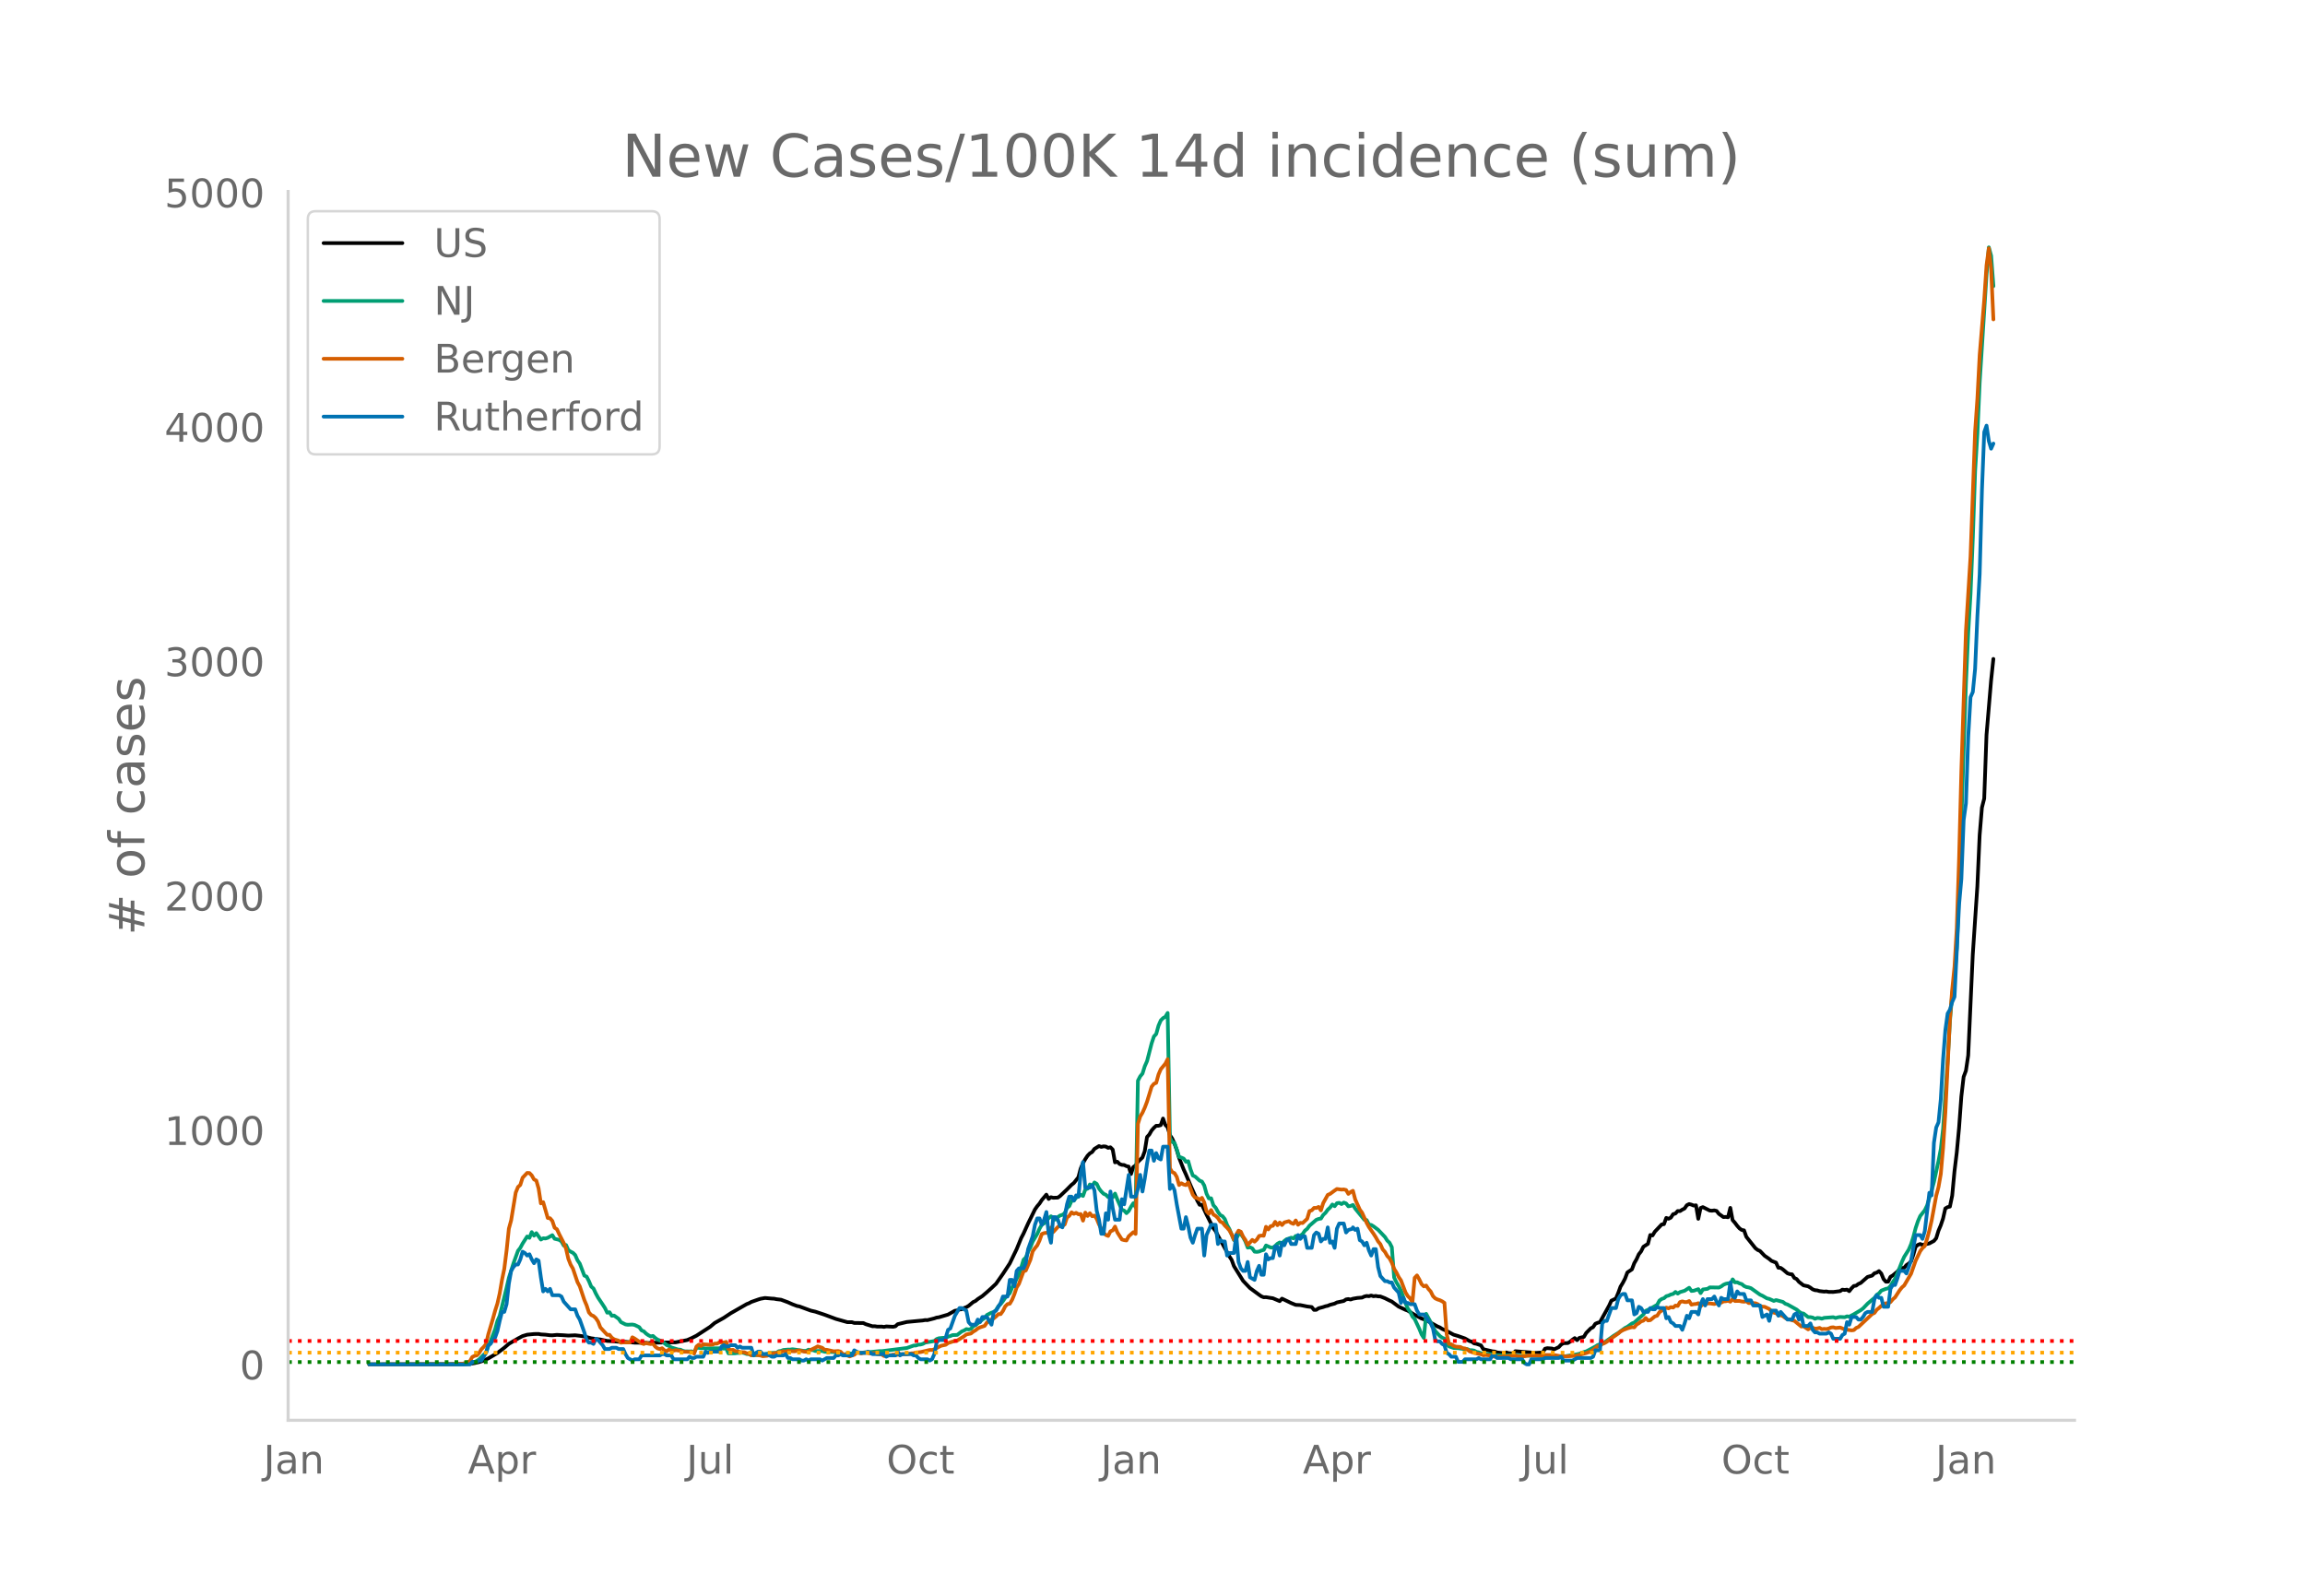 <svg height="864" viewBox="0 0 936 648" width="1248" xmlns="http://www.w3.org/2000/svg" xmlns:xlink="http://www.w3.org/1999/xlink"><defs><style>*{stroke-linecap:butt;stroke-linejoin:round}</style></defs><g id="figure_1"><path d="M0 648h936V0H0z" style="fill:#fff" id="patch_1"/><g id="axes_1"><path d="M117 576.72h725.4V77.76H117z" style="fill:none" id="patch_2"/><path clip-path="url(#p7ab4226612)" d="m149.973 554.04 38.08-.102 2.787-.136 1.858-.275 1.858-.43 1.857-.592 1.858-.898 1.857-1.078 1.858-1.113 2.786-2.125 1.858-1.604 1.858-1.089 1.857-1.076 1.858-.981 1.858-.56 2.786-.277 1.858-.032.928.195 1.858.11 1.858.226.928.027 1.858-.173 2.787.146 1.857.137 2.787-.126 1.857.21 1.858.28 2.786.726 2.787.387.928.098 2.787.6 1.858.083 2.786.233 1.858.084.928-.043 3.716.346 4.644.053.928.12.93-.143 10.216-.183 4.644-.914 1.858-.827 1.857-.931 5.573-3.614 1.858-1.56 3.715-2.096 2.787-1.852 6.501-3.72.93-.361.928-.508 2.786-.988.93-.293 1.857-.33 2.786.246.929.045.929.196 1.857.216 2.787 1.033 1.857.827 1.858.693.929.166 4.644 1.705 1.858.427 3.715 1.232 4.644 1.724 4.644 1.31 1.857.006.93.306 3.715.049.928.442 2.787.863.929-.029.928.16 1.858-.01.929.141.929-.198 2.786.138.929-.185.929-.864 3.715-.893 4.644-.444 1.858-.168.928-.173.93.037 2.786-.707.928-.325.93-.127 3.714-1.096 2.787-1.555.929-.144.929-.372.928-.088.93-.514.928-.325.929-.544 1.857-1.545.93-.433.928-.772 1.858-1.219 1.857-1.587 1.858-1.675 1.857-1.751 2.787-3.99 2.786-4.26 2.787-5.782 1.857-4.537.93-1.77 1.857-4.11 2.786-5.697.929-1.334.929-1.084.929-1.426 1.857-2.2.93 1.76.928-.706.929.221 1.857-.059.93-.655 2.786-2.658 1.857-1.882.929-.722 1.858-2.349.928-3.545.93-2.166.928-1.627.929-1.395.929-.964.928-.549.93-1.266 1.857-1.154.929.342.928-.232.93.088.928.524.929-.234.929.92.929 5.209.928-.271.93.932.928.344.929.062.929.46.928.194.93 3.015.928-2.834.929-.634.929-1.46 1.857-1.785.93-2.518.928-5.796.929-1.017.928-1.63.93-1.082.928-.84.929-.01.929-.247.929-2.686.928 2.593.93.92.928 3.21.929 1.394.929 2.044.928 2.606.93 3.167 1.857 4.717.929 2.022 1.857 4.435 2.787 6.293.928 1.633.93-.021 1.857 3.973 2.786 5.507.93 1.23.928 1.844 1.858 3.336 2.786 5.066.929 1.45.929 2.512 3.715 5.977 2.786 2.924 3.716 2.736.928.637.93.374.928-.042 1.858.303.928.131 2.787 1.177.929-1.017 3.715 1.789 1.857.755 1.858.076 2.787.568 1.857.233.929 1.154.929-.025.929-.63 1.857-.494.929-.323.929-.19.929-.393 1.857-.485.929-.485 2.786-.589.93-.634.928-.152.929.198.929-.33 1.857-.322 1.858-.135.929-.438.929-.227.928.102.93-.283.928.297.929-.132.929.183.928.028 1.858.72 1.858.93.928.417 2.787 2.059 2.786 1.307.93.34 2.786 1.688 2.786 1.497 1.858.64 4.644 2.597.928.375.93.601 1.857.842 2.786 1.505 1.858.555 2.786.985 1.858 1.057.929.27.929.687.928.153 1.858.64.929 1.538 3.715.89.929.08.929.346 1.857.246.93.019.928-.28.929.311.929.071.928.211.93-1.064 8.358.69 1.858-.125.929-.045.929-1.53.928-.225 1.858.137.929.326 1.858-.884.928-1.002.93-.59 1.857-.071.929-.575.928-.79.93-.641.928.84.929-.923 1.857-.422.93-1.583 1.857-1.874.929-.472.928-1.384.93-.401.928-.24 3.715-6.692.93-2.043 1.857-.903.929-2.233.928-2.558.93-1.524.928-1.783.929-2.473 1.857-1.24.93-2.483.928-1.603.929-2.048.929-1.172.928-1.877 1.858-1.19.929-3.577.929.174.929-1.516 2.786-2.938.929-.13.929-2.537.928.345.93-.446.928-1.422.929-.247.929-1.028.928.048.93-.607.928-.462.929-1.346.929-.462.928.236.93.387.928-.112.929 5.487.929-4.378.929-.385 2.786 1.396.929.075.929-.135.928.22.93 1.183 1.857 1.315.929-.062.928.13.93-3.805.928 4.964.929 1.064.929 1.239.928 1.053.93.648.928.154.929 2.618 3.715 4.666.929.695.929.41 1.857 1.938 1.858 1.276.929.785 1.857.739.93 2.062.928.051.929.637 1.857 1.58.93.31.928.106.929 1.47.929.432.928 1.14 1.858 1.424 1.858.39.929.526.928.7.93.349.928.08.929.286 1.857.215.93-.074.928.195 1.858.019 2.786-.336.929-.606.929.129.928-.131.93.626.928-1.178.929-.928.929-.137.929-.698.928-.392 2.787-2.453 1.857-.534.93-.941.928-.284.929-.604.929.978.928 2.258.93 1.065.928-.01.929-1.963.929-.546 1.857-1.549.93-.974.928-.495.929-.093.929-1.118.928-.616.93-.845.928-2.687.929-3.293.929-.774.928-.36.93.39 2.786-.613 1.857-.998.929-1.1.929-3.058.929-2.189.928-2.745.93-4.11.928-.547.929-.203.929-4.448.929-9.88.928-7.652.93-9.971.928-12.725.929-8.021.929-2.472.928-6.211 1.858-40.966 1.858-27.679.928-20.77.93-11.25.928-3.646.929-25.825 1.857-22.05.93-8.833h0" style="fill:none;stroke:#000;stroke-linecap:round;stroke-width:1.5" id="line2d_1"/><path clip-path="url(#p7ab4226612)" d="m149.973 554.04 38.08-.105 2.787-.352.93-.329.928-.17.929-.471.929-.618 1.857-1.877.929-.77.929-2.646.929-2.066 1.857-4.836.929-3.4.929-2.109 2.786-11.329.93-4.06 1.857-5.85 1.857-5.132.93-1.196.928-1.727 1.858-2.895.928.553.93-2.336.928 1.45.929-1.02 1.857 2.605.93-.536.928.086.929-.274 1.857-1.062.93 1.451 1.857.45.929.626.929 1.685.928-.216.93 2.035.928.656.929.456.929.915.928 2.122.93 1.347 1.857 4.887.929.416.928 1.818.93 2.216.928.79.929 2.004.929 1.705 1.857 2.766.93 1.44.928 1.909.929-.193.929 1.447.928-.096 1.858 1.333.929 1.336 1.857.934.93.135 1.857-.096.929.184 1.857.888.929 1.32.929.372.929.925.928.654.93.473.928-.184.929.834.929.649 1.857.736 1.858 1.498.929.346.929.602 2.786.858.929.062.929.447.928.235 1.858.024.929-.021.929.42.928-1.809.93-.043.928.163.929-.035.929.141 1.857-.06 3.716-.04 1.857.125.929-.1.929 2.064 1.857-.013.93-.032.928-.143.929.002.929-.138.928.221.93.36.928.03.929.43 1.857.002 3.716-.403 2.786-.515 1.858-.018.929-.686.928-.114.93-.377 1.857-.157h.929l.928-.142 1.858.26 2.786.42.93-.025.928-.485 1.858.227.929.33 1.857-.025.929.017.929.294.929.075.928-.173.93.21.928.036 1.858.38.928.374.93.227.928-.076.929-.298 2.786-.026.93-.298.928-.17.929.218 1.857-.29.93.027 4.643-.463.929.016 10.217-1.282 2.786-.994.93-.021.928-.341.929-.048.929-.271.928-.521 3.716-.639.928-.787.93-.34 1.857-.178.929.096.928-.57.93-.248.928-.382 1.858-.061 1.857-1.426.93-.384.928-.559.929.146.929-.193.928-1.12.93-.405 2.786-2.29.928-.62.93-1.25 1.857-.961.929-.189.928-.896.93-1.514.928-.858.929-1.196.929-1.385 1.857-1.85.93-2.283.928-1.495.929-2.08.929-1.524 1.857-6.2.929-.911.929-2.36.929-1.727.928-2.379 1.858-3.142.929-2.095.929-1.632.928-.534 1.858-2.116.929-.748.929.59.928.75.93-1.041.928-.622.929-.267.929-.655.929-2.183.928-.702.93-2.21.928.02.929-1.287.929-.433.928-.694.93.477.928-2.612.929-.338.929-1.723.928.686.93-1.499.928.577.929 1.894.929 1.214.928.916.93.42.928.936.929-.371.929.446.929-1.511.928 2.401 1.858 4.167.929.331.929 1.054.928-.902.93-1.72.928-1.414.929 1.613.929-51.356.928-1.78.93-1.118.928-2.974.929-2.102 1.857-7.22.93-2.78.928-.995.929-3.387.929-2.139.929-.926.928-.523.93-1.57.928 50.624.929 1.755.929.442.928 2.606.93 3.023.928.282.929.4.929 1.28.928-.204.93 3.288.928 2.514.929.407 1.857 1.685.93.363.928 1.583.929 3.352.929 1.885.929-.03.928 2.827.93 1.007.928 1.696.929 1.285.929.471.928 1.168.93 2.416.928 1.626 1.858 4.49.928-.518.93-1.927.928.014.929 1.267.929 1.75.928 2.465.93-.153.928.449.929 1.342.929.086.929-.147.928-.405.93-.238.928-1.818 1.858.816.928.09.93-.7.928-.904.929-.524.929.426.928-1.038.93-.704.928-.256.929-.372.929.287.928-.986.93.343.928-.458.929-.666.929-1.37.929-.744.928-1.272 2.787-2.4.929-.344.928-.14.93-1.481.928-.857.929-1.28.929-.857.928-1.238.93.69.928-1.218.929-.146.929.497.928-.604.93.343.928 1.17.929-.156.929-.416.929 1.507 3.715 4.554.929.112.928 1.811.93.159.928.56 1.858 1.394 2.786 2.937.929 1.457.929.874.928 1.814.93 12.304.928 1.961.929 1.557.929 1.794 1.857 5.205.93 2.09.928 1.287.929 1.966.929 1.014 1.857 3.948.929 2.286.929 1.452.929-9.813 1.857 3.416.929 1.946.929 1.644 1.857 2.006.93.681.928.385.929 2.234.929.913 1.857.63 1.858.094 1.858.281 1.857.098.929.419.929.025.929.161.928.522.93.184 1.857.684 2.786.007 1.858.434 1.857.047 2.787.012 1.858-.108 2.786.235 2.786.103.93-.09.928.075 1.858-.067 4.644.294 1.857-.027 4.644.096 1.858-.132 4.644-.792.929-.197 1.857-.723.93-.243 1.857-.985 1.857-.993.93-.59 1.857-.663.929-.462 2.786-1.97.929-.679 1.858-1.142 2.786-2.043.929-.468 1.857-1.34.93-.365 1.857-1.686 1.857-1.61.93-1.48 1.857-.828 2.786-1.62.93-1.707.928-.664.929-.301.929-.818.928-.244.93-.458.928-.214.929-.802.929.676.928-.618 1.858-.547 1.858-1.207.928 1.291.93-.096 1.857-.634.929 1.611.929-1.484 1.857-.244.929-.6 3.715.068.929-.446.929-.685.929-.401.928-.21.93.352.928-1.94.929 1.228.929-.045.928.46.93.278.928.79.929.413.929.161.928.298 3.716 2.652.929.404 1.857 1.09.929.2 1.858.828.928-.346 2.787.752.929.739.928.31 3.716 2.069.928.8.93.639.928.175 1.858 1.43.929.011.928.181.93.49.928-.35.929.082.929.238.928-.342 3.716-.277.928.344.93-.282.928-.15 1.858.108.928-.374.93.152 1.857-.99 2.786-1.661.93-.697 1.857-1.954 1.857-1.577.93-.74.928-1.26.929-.612.929-1.101 1.857-.724.929-.18.929-.942.929-1.62.928-1.33 1.858-4.514.929-2.374.929-2.03 1.857-2.953.93-2.197.928-2.964.929-3.557.929-2.793.928-2.115 1.858-2.34.929-1.93 1.857-6.103.93-3.462 1.857-8.525.929-4.87.928-8.196 1.858-27.845.929-15.952.929-11.057.929-6.915.928-11.614.93-23.024 1.857-58.17.929-26.52.928-20.477.93-15.698.928-22.634.929-27.198.929-15.156.928-20.92 2.787-43.829.929-10.904.928 3.427.93 12.328h0" style="fill:none;stroke:#009e73;stroke-linecap:round;stroke-width:1.5" id="line2d_2"/><path clip-path="url(#p7ab4226612)" d="m149.973 554.04 33.437-.071 4.644-.256 1.858-.53.928-.49.93-1.665.928-.45.929-.204.929-.96.928-1.541.93-.92.928-1.163.929-3.932 1.857-6.27.93-3.369.928-2.9.929-4.125.929-5.473.928-4.503.93-7.372.928-8.925.929-3.39 1.858-11.252.928-2.277.93-.837.928-2.92 1.858-1.961.928.05.93.95.928 1.665.929.45.929 3.195.928 6.065.93-.5 1.857 6.423.929.112.928 1.082.93 2.768.928.602.929 1.991 1.858 3.635.928 2.318.93 4.054.928 2.39.929 1.592 1.857 5.514.93 1.705 1.857 5.555.929 2.185.928 2.86.93 1.04.928.41.929.857.929 1.389.928 2.389 1.858 2.022.929.98.929-.01.929 1.174.928.653 1.858.552.929.817.929-.113 2.786.02.929-2.092.929.51 2.786 1.89.929.326.929-.48.928.337.93.153.928-.143.929 1.185.929.725.928.275.93-.347.928.848.929.418.929-.755.929.49h.928l.93-.225 1.857.276.929.378 3.715.081.929.674.928-2.869.93-.745.928.52.929-.674 2.786.194.93-.06.928-.41.929-.01.929-.5.928-.03.93.112.928-.286.929 2.89.929.418.928-.092.93.562.928.01.929.327 1.857.102.93.429.928.174.929.633.929-.245.928.03 1.858.307.929.275 1.858-.204 2.786-1.072.929.02.929-.449.928-.092.93-.265.928.234.929-.398.929.164 1.857.081.93-.275.928-.092 1.857.46.93.101.928-.204.929-.592 1.858-.899.928-.52 1.858.582.929.776.929.04 2.786.623 1.858-.112.928.235.93 1 .928.164 1.858.786.928-.398.93-.266.928-.806.929-.072.929.317.929-.235.928-.02 1.858.255 1.858-.153.928.367 1.858.204.929.623.929-.05.928-.246.93-.04.928-.235.929.102.929-.01.928-.266 2.787.02 1.858-.347.928-.04.93-.307 1.857-.163 3.715-.868.929.01.929-.255 1.857-1.021.929-.45 1.858-.388.928-.694 2.787-.899.929-.112 2.786-1.746.929-.735 1.858-.388.928-.746.93-.54.928-.746.929-.46 1.857-.612.93-1.369 1.857-1.245.929-.45.928-.765.93-.95.928.01.929-1.276.929-1.869.928-.929.93-.153.928-1.573.929-2.267.929-2.767.929-1.46 1.857-5.064.929-.358 1.858-4.34.928-3.44.93-1.308.928-1.113.929-1.98.929-2.635.928-.357 1.858-.266.929-2.001.929 1.807 1.857-2.042.93-.664.928.235.929-.592.929-2.798.928-.704.93-1.42.928.613.929-.398.929.572.928-.082.93 2.675.928-3.257.929 1.348.929-1.103.928 1.215.93-.266.928 1.359.929 2.256 1.857 3.42.93.848.928.388.929-1.878.929-.368.929-1.562.928 2.358 1.858 2.9.929.256.929.132.928-1.725 1.858-1.634.929.694.929-44.642.928-3.022.93-1.542.928-2.053.929-2.45 1.857-6.076.93-1.164.928-.388.929-3.38.929-2.164 1.857-2.237.93-1.838.928 44.336.929 1.522.929.418.928 1.552.93 3.278.928-.704.929.5.929.235.928-1.103 1.858 5.014.929 1.164.929.224.928.644.93-.766.928 1.848.929 3.584.929 1.031.929-1.51.928 1.827.93.541.928.899.929 1.44.929.387.928 1.195.93.909.928 1.072.929 1.654.929 2.134.928-2.113.93-1.583.928.439.929 2.022.929 1.337.928 2.053 1.858-2.094.929.715.929-.858.929-1.47.928-.153.93.082.928-3.635.929 1.072.929-1.318.928-.163.93-1.603.928 1.358.929-1.062.929 1 .928-1.061 1.858-.52.929.734.929.368.928-1.389.93 1.756.928-.786.929.092 1.858-1.715.928-3.145.93-.307.928-.99.929.02.929-.418.928 1.419.93-2.971 1.857-3.34.929-.398 1.857-1.358.929-.633 1.858.256.928-.072.93.225.928 1.582.929-.776.929-.48.929 3.503 1.857 4.125.929 1.256 1.858 4.135.928 1.716 1.858 2.675.929 1.46.929 1.675.928 1.123.93 2.093.928 1.052.929 1.644.929.98.928 1.757.93 2.47.928 1.481.929 1.869.929 1.358 1.857 4.911.93 1.501.928.899.929 1.603.929-9.935.928-.99.93 1.592.928 1.95.929.91.929-.338.928 1.389.93 1.031.928 1.88.929.928.929.43.928.295.93.45.928.633.929 12.804.929 3.86.928.153.93.623.928.327 1.858.153.929.46.928.132.93.429.928.725 1.858.653 2.786.562.929.408.929-.132 1.857.214 1.858.49.929.082 3.715-.204.929-.215 2.786-.122.929.275 1.858.133 1.857-.306.929-.174.929.072 1.857-.03 1.858.101 1.858-.306 3.715.01 2.786.51 1.858.062 2.786-.174 1.858-.214 3.715-.98 1.858-.674.929-.592 1.857-1.46.93-.338.928-.592.929-.388.929-.541 1.857-1.41 2.787-1.95.928-.827.93-.52 1.857-.735 1.857-.511.93.102.928-1.133.929-.552.929-.745.928-.296.93-1.072.928.98.929-.102 1.858-1.532.928-.265.93-1.44.928-.684.929-.5.929-.685.928.307.93-.5.928.163.929-.797.929.153.928-1.572.93-.296.928.286.929.01.929-.44.928 1.492.93-.215.928-.071.929-.307.929 1.256.929-.806 1.857-.358.929-.02 1.858.265.928-.316.93-.03.928-.225.929-.5.929-.062.928-.204.93.378.928-1.032.929.756 1.857-.01.93.214.928.082.929-.174.929.715 1.857.04.93.062.928.378.929.766.929.224.928.072 1.858.868.929 1.062.929.439.928.214.93.715.928.122.929.388.929.705.928.541.93.051.928.358.929.224 2.786 2.308.93-.082 1.857 1.246.929-.541.928-.123.93.388.928-.092.929-.234.929.52.928-.122.93.081.928-.224.929-.409.929-.092.928.297 1.858-.194 1.858.755 2.786.398.929-.122.929-.868.929-.398 5.572-5.27.93-.428.928-1.297.929-.715.929-.867 1.857-1.042.929.02.929-.51.929-1.113.928-.786 1.858-2.86.929-1.184.929-.796 2.786-4.759 1.858-5.268 1.857-3.89.93-1.267.928-.817.929-2.93.929-3.41.928-4.034 1.858-10.068.929-3.503.929-5.299.928-10.589.93-14.346 1.857-38.087.929-11.988.929-9.19.928-15.806.93-28.202.928-35.616 1.858-56.773 1.857-30.112 1.858-50.748.929-13.336.928-17.828 1.858-22.383.929-14.03.929-6.892.928 8.465.93 20.412h0" style="fill:none;stroke:#d55e00;stroke-linecap:round;stroke-width:1.5" id="line2d_3"/><path clip-path="url(#p7ab4226612)" d="M149.973 554.04h40.867l.93-1.04h1.857l.929-.52h.928l1.858-3.12.929-3.12.929-.521.928-1.56.93-1.04.928-2.6.929-4.161.929-3.64h.928l.93-3.12.928-8.322.929-5.2.929-1.56.929-1.04h.928l.93-2.08.928-3.121.929.52.929 1.04.928-.52.93 2.08.928 1.56.929-1.56.929.52.928 6.76.93 5.722.928-1.04.929 1.04.929-1.04.928 2.6h2.787l.929.52.929 2.08 2.786 3.12h1.858l.928 2.6.93 1.56 1.857 5.202.929 3.12.928 1.04h.93l.928.52.929-2.08.929.52 1.857 2.08.93 1.56h1.857l.929-.52h1.857l.929.52h1.858l.928 2.08.93 1.56 1.857 1.04.929-.52h1.857l.929-1.56h7.43l.93-.52h.928l.929.52h1.858l.928 1.56h5.573l.929-1.04.929.52h.929l.928-.52h2.787l.929-2.08.928.52.93-.52h3.715l.928-2.08.93-.52.928.52h.929l.929-.52h1.857l.929 1.04.929-.52.929.52h3.715l.929 3.12.928-1.04.93-.52h.928l.929 1.04h1.858l1.857 1.04h.929l.929-.52h2.786l.929-.52.929 1.56h.929l.928.52h2.787l.929.52h.928l.93-.52.928.52.929-.52h3.715l.929.52 1.858-1.04h2.786l.929-1.04h.929l.928-.52.93.52h3.714l.93-2.08 1.857 1.04h2.786l.93-.52 1.857 1.04h4.644l.929 1.04.928-.52h2.787l.929-1.56.928 1.56.93-.52h3.715l.928.52h.93l.928 1.04.929.52h2.786l.929.52.929-.52.929-2.08.928-4.68.93-1.04h1.857l.929-1.04.928-3.12.93-.52 1.857-5.201 1.858-3.12h.928l1.858 1.04.929 4.68.929 1.04h1.857l.929-2.08.929 1.04.929-2.08h1.857l1.858 3.12.929-5.2.928-.52 1.858-3.12.929-2.601h1.857l.93-6.76h.928l.929 2.6.929-6.241.929-1.04h1.857l.929-2.08.929-5.721 1.857-5.201.93-4.68.928-2.6h.929l.929 2.6.928-2.08.93-3.121.928 8.84.929 3.641.929-10.4h.928l.93 1.04.928 2.6.929.52.929-4.16.929-5.201.928-3.12h.93l.928 1.56.929-2.08.929.52.928-9.362.93-4.68.928 10.4h1.858l.928-1.04.93 2.08.928 8.322.929 3.64.929 5.72h.928l.93-8.32.928 2.6.929-11.441.929 6.76.929 4.681h1.857l.929-8.32.929 2.08 1.857-11.962.93 8.841h1.857l.929-3.12.928-5.72.93 6.76.928-5.2.929-6.241.929-5.201h.928l.93 4.16.928-3.12.929 2.08.929.52.929-5.2h1.857l.929 17.162.929-1.56.929 2.08.928 5.72 1.858 9.882h.929l.929-4.68.928 3.64.93 4.68.928 2.08.929-3.12.929-2.6h1.857l.93 10.92.928-8.32 1.858-4.16h1.857l.929 7.8.929-1.56.929.52h.928l.93 5.72.928-1.04h1.858l.928-7.28.93 10.921.928 2.6.929 1.04h.929l.928-3.64.93 6.24 1.857 1.041.929-3.64.929-2.08.928 3.64h.93l.928-8.321.929 2.08.929-.52h.928l.93-4.68h.928l.929 3.64.929-5.2.928 1.04.93-2.08.928-.52.929 2.08h1.857l.93-3.641.928 1.56.929-1.04h.929l.929 4.68h1.857l.929-5.2.929-1.04.929.52.928 3.12.93-1.04h.928l.929-4.68.929 6.24.928-.52.93 2.6.928-7.8.929-2.08h1.857l.93 3.64.928-1.04 1.858-.52v-.52l.929 1.04.928-.52.93 4.68.928.52.929 1.56.929-1.04.928 3.12.93 2.08.928-2.6h.929l.929 7.281.928 3.64 1.858 2.081h.929l.929.52h.928l.93 2.08 1.857 2.08.929 4.161.928-2.08.93 2.08h.928l.929.52h1.858l.928 2.6.93 1.56h1.857l.929 1.04.928 1.561.93 1.04.928 2.08.929 4.68.929.52h.928l.93 1.041.928.52.929 3.12.929.52.928 1.04h1.858l.929 2.08h1.858l.928-1.04h4.644l.93-.52.928.52h3.715l.93-1.56h.928l.929 1.04h4.644l.929.52h4.644l.928 1.56.93.521h.928l.929-2.08h4.644l.929-.52h5.573l.928-.52.93 1.56h3.714l1.858-1.04h5.573l.929-.52.928-2.6h1.858l.929-10.922.929-1.04h.929l1.857-5.2h1.858l.929-3.641.928-1.56.93-.52h.928l.929 2.6h1.857l.93 5.72.928-.52.929-2.6.929.52.928 1.56h1.858l.929-1.56.929.52h.929l.928-1.04.93.52h1.857l.929 4.16.928-.52.93 2.081.928.52.929 1.04h1.857l.93 1.56.928-2.6.929-3.12.929 1.04.928-2.6h1.858l.929 1.04.929-4.16.929-2.081.928 2.6.93-2.6h1.857l.929-1.04.928 2.08.93 1.56.928-3.12.929.52h1.857l.93-6.76.928 5.72.929.52.929-2.6.928 1.04h1.858l.929 2.6h1.857l.93 2.08h2.786l.929 4.68 1.857-1.04.929 2.601.929-4.16h1.857l.93 2.08.928-1.56 2.786 3.12h1.858l.929-2.08.929-.52.928 2.6.93-2.08.928 4.68h1.858l.929-1.04.928 2.6.93 1.04h.928l.929.52h2.786l.929-.52.929.52.929 2.08h2.786l.929-1.56.929-.52.928-4.68.93 1.04.928-3.12h1.858l.929 1.04h.928l.93-1.04.928-1.56.929-.52h1.857l.93-5.201.928-1.56.929 1.04h.929l.928 3.64h1.858l.929-7.28.929-1.56h.928l.93-2.601.928-3.12h1.858l.929 1.04 1.857-5.2 1.858-10.402h1.857l.93 1.56.928-3.12 1.858-15.602.928 1.04.93-21.322.928-6.241.929-2.08.929-9.361.928-16.122.93-11.962.928-6.76.929-1.56.929-3.12.929-2.081 1.857-37.444.929-10.402.929-23.922.929-6.761.928-27.043.93-16.122.928-2.08.929-9.361.929-21.323.928-17.162.93-34.324.928-23.403.929-2.6.929 6.24.928 3.121.93-2.08h0" style="fill:none;stroke:#0072b2;stroke-linecap:round;stroke-width:1.5" id="line2d_4"/><path clip-path="url(#p7ab4226612)" d="M117 553.088h725.4" style="fill:none;stroke:green;stroke-dasharray:1.5,2.475;stroke-dashoffset:0;stroke-width:1.5" id="line2d_5"/><path clip-path="url(#p7ab4226612)" d="M117 549.28h725.4" style="fill:none;stroke:orange;stroke-dasharray:1.5,2.475;stroke-dashoffset:0;stroke-width:1.5" id="line2d_6"/><path clip-path="url(#p7ab4226612)" d="M117 544.521h725.4" style="fill:none;stroke:red;stroke-dasharray:1.5,2.475;stroke-dashoffset:0;stroke-width:1.5" id="line2d_7"/><path d="M117 576.72V77.76" style="fill:none;stroke:#d3d3d3;stroke-linecap:square;stroke-linejoin:miter;stroke-width:1.25" id="patch_3"/><path d="M117 576.72h725.4" style="fill:none;stroke:#d3d3d3;stroke-linecap:square;stroke-linejoin:miter;stroke-width:1.25" id="patch_4"/><g id="matplotlib.axis_1"><g id="xtick_1"><g style="fill:#696969" transform="matrix(.16 0 0 -.16 106.99 598.378)" id="text_1"><defs><path d="M9.813 72.906h9.859V5.078q0-13.187-5-19.14-5-5.954-16.094-5.954h-3.75v8.297h3.078q6.531 0 9.219 3.672Q9.813-4.39 9.813 5.078z" id="DejaVuSans-74"/><path d="M34.281 27.484q-10.89 0-15.093-2.484-4.204-2.484-4.204-8.5 0-4.781 3.157-7.594 3.156-2.797 8.562-2.797 7.485 0 12 5.297 4.516 5.297 4.516 14.078v2zm17.922 3.72V0H43.22v8.297Q40.14 3.328 35.547.953q-4.594-2.375-11.234-2.375-8.391 0-13.36 4.719Q6 8.016 6 15.922q0 9.219 6.172 13.906 6.187 4.688 18.437 4.688h12.61v.89q0 6.203-4.078 9.594-4.078 3.39-11.453 3.39-4.688 0-9.141-1.124-4.438-1.125-8.531-3.375v8.312q4.921 1.906 9.562 2.844 4.64.953 9.031.953 11.875 0 17.735-6.156 5.86-6.14 5.86-18.64z" id="DejaVuSans-97"/><path d="M54.89 33.016V0h-8.984v32.719q0 7.765-3.031 11.61-3.031 3.858-9.078 3.858-7.281 0-11.484-4.64-4.204-4.625-4.204-12.64V0H9.08v54.688h9.03v-8.5q3.235 4.937 7.594 7.374Q30.078 56 35.797 56q9.422 0 14.25-5.828 4.844-5.828 4.844-17.156z" id="DejaVuSans-110"/></defs><use xlink:href="#DejaVuSans-74"/><use x="29.492" xlink:href="#DejaVuSans-97"/><use x="90.771" xlink:href="#DejaVuSans-110"/></g></g><g id="xtick_2"><g style="fill:#696969" transform="matrix(.16 0 0 -.16 190.004 598.378)" id="text_2"><defs><path d="M34.188 63.188 20.797 26.906h26.812zm-5.579 9.718h11.188L67.578 0h-10.25l-6.64 18.703h-32.86L11.188 0H.78z" id="DejaVuSans-65"/><path d="M18.11 8.203v-29H9.077v75.484h9.031v-8.296q2.844 4.875 7.157 7.234Q29.594 56 35.594 56q9.968 0 16.187-7.906 6.235-7.907 6.235-20.797T51.78 6.484q-6.218-7.906-16.187-7.906-6 0-10.328 2.375-4.313 2.375-7.157 7.25zm30.578 19.094q0 9.906-4.079 15.547-4.078 5.64-11.203 5.64-7.14 0-11.218-5.64-4.079-5.64-4.079-15.547 0-9.906 4.078-15.547 4.079-5.64 11.22-5.64 7.124 0 11.202 5.64t4.078 15.547z" id="DejaVuSans-112"/><path d="M41.11 46.297q-1.516.875-3.297 1.281Q36.03 48 33.89 48q-7.625 0-11.703-4.953-4.079-4.953-4.079-14.234V0H9.08v54.688h9.03v-8.5q2.844 4.984 7.375 7.39Q30.031 56 36.531 56q.922 0 2.047-.125 1.125-.11 2.484-.36z" id="DejaVuSans-114"/></defs><use xlink:href="#DejaVuSans-65"/><use x="68.408" xlink:href="#DejaVuSans-112"/><use x="131.885" xlink:href="#DejaVuSans-114"/></g></g><g id="xtick_3"><g style="fill:#696969" transform="matrix(.16 0 0 -.16 278.713 598.378)" id="text_3"><defs><path d="M8.5 21.578v33.11h8.984V21.922q0-7.766 3.016-11.656 3.031-3.875 9.094-3.875 7.265 0 11.484 4.64 4.234 4.64 4.234 12.656v31h8.985V0h-8.984v8.406Q42.047 3.422 37.718 1q-4.313-2.422-10.032-2.422-9.421 0-14.312 5.86Q8.5 10.296 8.5 21.578zM31.11 56z" id="DejaVuSans-117"/><path d="M9.422 75.984h8.984V0H9.422z" id="DejaVuSans-108"/></defs><use xlink:href="#DejaVuSans-74"/><use x="29.492" xlink:href="#DejaVuSans-117"/><use x="92.871" xlink:href="#DejaVuSans-108"/></g></g><g id="xtick_4"><g style="fill:#696969" transform="matrix(.16 0 0 -.16 359.983 598.378)" id="text_4"><defs><path d="M39.406 66.219q-10.75 0-17.078-8.016-6.312-8-6.312-21.828 0-13.766 6.312-21.781 6.328-8 17.078-8 10.735 0 17.016 8 6.281 8.015 6.281 21.781 0 13.828-6.281 21.828-6.281 8.016-17.016 8.016zm0 8q15.328 0 24.5-10.281 9.188-10.282 9.188-27.563 0-17.234-9.188-27.516-9.172-10.28-24.5-10.28-15.375 0-24.593 10.25-9.204 10.265-9.204 27.546t9.204 27.563q9.218 10.28 24.593 10.28z" id="DejaVuSans-79"/><path d="M48.781 52.594v-8.407q-3.812 2.11-7.64 3.157-3.828 1.047-7.735 1.047-8.75 0-13.593-5.547-4.829-5.532-4.829-15.547 0-10.016 4.829-15.563 4.843-5.53 13.593-5.53 3.907 0 7.735 1.046 3.828 1.047 7.64 3.156V2.094Q45.016.344 40.984-.531q-4.015-.89-8.562-.89-12.36 0-19.64 7.765-7.266 7.765-7.266 20.953 0 13.375 7.343 21.031Q20.22 56 33.016 56q4.14 0 8.093-.86 3.953-.843 7.672-2.546z" id="DejaVuSans-99"/><path d="M18.313 70.219V54.688h18.5v-6.985h-18.5V18.016q0-6.688 1.828-8.594 1.828-1.906 7.453-1.906h9.218V0h-9.218q-10.407 0-14.36 3.875-3.953 3.89-3.953 14.14v29.688H2.687v6.984h6.594V70.22z" id="DejaVuSans-116"/></defs><use xlink:href="#DejaVuSans-79"/><use x="78.711" xlink:href="#DejaVuSans-99"/><use x="133.691" xlink:href="#DejaVuSans-116"/></g></g><g id="xtick_5"><g style="fill:#696969" transform="matrix(.16 0 0 -.16 446.934 598.378)" id="text_5"><use xlink:href="#DejaVuSans-74"/><use x="29.492" xlink:href="#DejaVuSans-97"/><use x="90.771" xlink:href="#DejaVuSans-110"/></g></g><g id="xtick_6"><g style="fill:#696969" transform="matrix(.16 0 0 -.16 529.019 598.378)" id="text_6"><use xlink:href="#DejaVuSans-65"/><use x="68.408" xlink:href="#DejaVuSans-112"/><use x="131.885" xlink:href="#DejaVuSans-114"/></g></g><g id="xtick_7"><g style="fill:#696969" transform="matrix(.16 0 0 -.16 617.728 598.378)" id="text_7"><use xlink:href="#DejaVuSans-74"/><use x="29.492" xlink:href="#DejaVuSans-117"/><use x="92.871" xlink:href="#DejaVuSans-108"/></g></g><g id="xtick_8"><g style="fill:#696969" transform="matrix(.16 0 0 -.16 698.999 598.378)" id="text_8"><use xlink:href="#DejaVuSans-79"/><use x="78.711" xlink:href="#DejaVuSans-99"/><use x="133.691" xlink:href="#DejaVuSans-116"/></g></g><g id="xtick_9"><g style="fill:#696969" transform="matrix(.16 0 0 -.16 785.95 598.378)" id="text_9"><use xlink:href="#DejaVuSans-74"/><use x="29.492" xlink:href="#DejaVuSans-97"/><use x="90.771" xlink:href="#DejaVuSans-110"/></g></g></g><g id="matplotlib.axis_2"><g id="ytick_1"><g style="fill:#696969" transform="matrix(.16 0 0 -.16 97.32 560.119)" id="text_10"><defs><path d="M31.781 66.406q-7.61 0-11.453-7.5Q16.5 51.422 16.5 36.375q0-14.984 3.828-22.484 3.844-7.5 11.453-7.5 7.672 0 11.5 7.5 3.844 7.5 3.844 22.484 0 15.047-3.844 22.531-3.828 7.5-11.5 7.5zm0 7.813q12.266 0 18.735-9.703 6.468-9.688 6.468-28.141 0-18.406-6.468-28.11-6.47-9.687-18.735-9.687-12.25 0-18.718 9.688-6.47 9.703-6.47 28.109 0 18.453 6.47 28.14Q19.53 74.22 31.78 74.22z" id="DejaVuSans-48"/></defs><use xlink:href="#DejaVuSans-48"/></g></g><g id="ytick_2"><g style="fill:#696969" transform="matrix(.16 0 0 -.16 66.78 464.932)" id="text_11"><defs><path d="M12.406 8.297h16.11v55.625l-17.532-3.516v8.985l17.438 3.515h9.86V8.296H54.39V0H12.406z" id="DejaVuSans-49"/></defs><use xlink:href="#DejaVuSans-49"/><use x="63.623" xlink:href="#DejaVuSans-48"/><use x="127.246" xlink:href="#DejaVuSans-48"/><use x="190.869" xlink:href="#DejaVuSans-48"/></g></g><g id="ytick_3"><g style="fill:#696969" transform="matrix(.16 0 0 -.16 66.78 369.746)" id="text_12"><defs><path d="M19.188 8.297h34.421V0H7.33v8.297q5.609 5.812 15.296 15.594 9.703 9.797 12.188 12.64 4.734 5.313 6.609 9 1.89 3.688 1.89 7.25 0 5.813-4.078 9.469-4.078 3.672-10.625 3.672-4.64 0-9.797-1.61-5.14-1.609-11-4.89v9.969Q13.767 71.78 18.938 73q5.188 1.219 9.485 1.219 11.328 0 18.062-5.672 6.735-5.656 6.735-15.125 0-4.5-1.688-8.531-1.672-4.016-6.125-9.485-1.218-1.422-7.765-8.187-6.532-6.766-18.453-18.922z" id="DejaVuSans-50"/></defs><use xlink:href="#DejaVuSans-50"/><use x="63.623" xlink:href="#DejaVuSans-48"/><use x="127.246" xlink:href="#DejaVuSans-48"/><use x="190.869" xlink:href="#DejaVuSans-48"/></g></g><g id="ytick_4"><g style="fill:#696969" transform="matrix(.16 0 0 -.16 66.78 274.56)" id="text_13"><defs><path d="M40.578 39.313Q47.656 37.797 51.625 33q3.984-4.781 3.984-11.813 0-10.78-7.422-16.703-7.421-5.906-21.093-5.906-4.578 0-9.438.906-4.86.907-10.031 2.72v9.515q4.094-2.39 8.969-3.61 4.89-1.218 10.218-1.218 9.266 0 14.125 3.656 4.86 3.656 4.86 10.64 0 6.454-4.516 10.079-4.515 3.64-12.562 3.64h-8.5v8.11h8.89q7.266 0 11.125 2.906 3.86 2.906 3.86 8.375 0 5.61-3.985 8.61-3.968 3.015-11.39 3.015-4.063 0-8.703-.89-4.641-.876-10.203-2.72v8.782q5.624 1.562 10.53 2.344 4.907.78 9.25.78 11.235 0 17.766-5.109 6.547-5.093 6.547-13.78 0-6.063-3.468-10.235-3.47-4.172-9.86-5.782z" id="DejaVuSans-51"/></defs><use xlink:href="#DejaVuSans-51"/><use x="63.623" xlink:href="#DejaVuSans-48"/><use x="127.246" xlink:href="#DejaVuSans-48"/><use x="190.869" xlink:href="#DejaVuSans-48"/></g></g><g id="ytick_5"><g style="fill:#696969" transform="matrix(.16 0 0 -.16 66.78 179.373)" id="text_14"><defs><path d="M37.797 64.313 12.89 25.39h24.906zm-2.594 8.593H47.61V25.391h10.407v-8.203H47.609V0h-9.812v17.188H4.89v9.515z" id="DejaVuSans-52"/></defs><use xlink:href="#DejaVuSans-52"/><use x="63.623" xlink:href="#DejaVuSans-48"/><use x="127.246" xlink:href="#DejaVuSans-48"/><use x="190.869" xlink:href="#DejaVuSans-48"/></g></g><g id="ytick_6"><g style="fill:#696969" transform="matrix(.16 0 0 -.16 66.78 84.186)" id="text_15"><defs><path d="M10.797 72.906h38.719v-8.312H19.828v-17.86q2.14.735 4.281 1.094 2.157.36 4.313.36 12.203 0 19.328-6.688 7.14-6.688 7.14-18.11 0-11.765-7.328-18.296-7.328-6.516-20.656-6.516-4.593 0-9.36.781-4.75.782-9.827 2.344v9.922q4.39-2.39 9.078-3.563 4.687-1.171 9.906-1.171 8.453 0 13.375 4.437 4.938 4.438 4.938 12.063 0 7.609-4.938 12.047-4.922 4.453-13.375 4.453-3.953 0-7.89-.875-3.922-.875-8.016-2.735z" id="DejaVuSans-53"/></defs><use xlink:href="#DejaVuSans-53"/><use x="63.623" xlink:href="#DejaVuSans-48"/><use x="127.246" xlink:href="#DejaVuSans-48"/><use x="190.869" xlink:href="#DejaVuSans-48"/></g></g><g style="fill:#696969" transform="matrix(0 -.2 -.2 0 58.62 379.813)" id="text_16"><defs><path d="M51.125 44H36.922l-4.11-16.313h14.313zm-7.328 27.781-5.078-20.265h14.265L58.11 71.78h7.813L60.89 51.516h15.234V44h-17.14l-4-16.313h15.53V20.22H53.079L48 0h-7.813l5.032 20.219H30.906L25.875 0h-7.86l5.079 20.219H7.719v7.468h17.187L29 44H13.281v7.516h17.625l4.985 20.265z" id="DejaVuSans-35"/><path d="M30.61 48.39q-7.22 0-11.422-5.64-4.204-5.64-4.204-15.453 0-9.813 4.172-15.453 4.188-5.64 11.453-5.64 7.188 0 11.375 5.655 4.203 5.672 4.203 15.438 0 9.719-4.203 15.406-4.187 5.688-11.375 5.688zm0 7.61q11.718 0 18.406-7.625 6.703-7.61 6.703-21.078 0-13.422-6.703-21.078-6.688-7.64-18.407-7.64-11.765 0-18.437 7.64-6.656 7.656-6.656 21.078 0 13.469 6.656 21.078Q18.844 56 30.609 56z" id="DejaVuSans-111"/><path d="M37.11 75.984V68.5h-8.594q-4.828 0-6.72-1.953-1.874-1.953-1.874-7.031v-4.828h14.797v-6.985H19.922V0H10.89v47.703H2.297v6.984h8.594V58.5q0 9.125 4.25 13.297 4.25 4.187 13.468 4.187z" id="DejaVuSans-102"/><path d="M44.281 53.078v-8.5q-3.797 1.953-7.906 2.922-4.094.984-8.5.984-6.688 0-10.031-2.047-3.344-2.046-3.344-6.156 0-3.125 2.39-4.906 2.391-1.781 9.626-3.39l3.078-.688q9.562-2.047 13.593-5.781 4.032-3.735 4.032-10.422 0-7.625-6.032-12.078-6.03-4.438-16.578-4.438-4.39 0-9.156.86Q10.688.296 5.422 2v9.281q4.984-2.594 9.812-3.89 4.829-1.282 9.579-1.282 6.343 0 9.75 2.172 3.421 2.172 3.421 6.125 0 3.656-2.468 5.61-2.453 1.953-10.813 3.765l-3.125.735q-8.344 1.75-12.062 5.39-3.704 3.64-3.704 9.985 0 7.718 5.47 11.906Q16.75 56 26.811 56q4.97 0 9.36-.734 4.406-.72 8.11-2.188z" id="DejaVuSans-115"/><path d="M56.203 29.594v-4.39H14.891q.593-9.282 5.593-14.142 5-4.859 13.938-4.859 5.172 0 10.031 1.266 4.86 1.265 9.656 3.812v-8.5Q49.266.734 44.187-.344 39.11-1.422 33.892-1.422q-13.094 0-20.735 7.61-7.64 7.625-7.64 20.625 0 13.421 7.25 21.296Q20.016 56 32.328 56q11.031 0 17.453-7.11 6.422-7.093 6.422-19.296zm-8.984 2.64q-.094 7.36-4.125 11.75-4.032 4.407-10.672 4.407-7.516 0-12.031-4.25-4.516-4.25-5.203-11.97z" id="DejaVuSans-101"/></defs><use xlink:href="#DejaVuSans-35"/><use x="83.789" xlink:href="#DejaVuSans-32"/><use x="115.576" xlink:href="#DejaVuSans-111"/><use x="176.758" xlink:href="#DejaVuSans-102"/><use x="211.963" xlink:href="#DejaVuSans-32"/><use x="243.75" xlink:href="#DejaVuSans-99"/><use x="298.73" xlink:href="#DejaVuSans-97"/><use x="360.01" xlink:href="#DejaVuSans-115"/><use x="412.109" xlink:href="#DejaVuSans-101"/><use x="473.633" xlink:href="#DejaVuSans-115"/></g></g><g style="fill:#696969" transform="matrix(.24 0 0 -.24 252.577 71.76)" id="text_17"><defs><path d="M9.813 72.906h13.28l32.329-60.984v60.984h9.562V0h-13.28L19.39 60.984V0H9.813z" id="DejaVuSans-78"/><path d="M4.203 54.688h8.985l11.234-42.672 11.172 42.672h10.593l11.235-42.672 11.187 42.672h8.985L63.28 0H52.688L40.922 44.828 29.109 0H18.5z" id="DejaVuSans-119"/><path d="M64.406 67.281v-10.39q-4.984 4.64-10.625 6.922-5.64 2.296-11.984 2.296-12.5 0-19.14-7.64-6.641-7.64-6.641-22.094 0-14.406 6.64-22.047 6.64-7.64 19.14-7.64 6.345 0 11.985 2.296 5.64 2.297 10.625 6.938V5.609Q59.234 2.094 53.437.33q-5.78-1.75-12.218-1.75-16.563 0-26.094 10.124-9.516 10.14-9.516 27.672 0 17.578 9.516 27.703 9.531 10.14 26.094 10.14 6.531 0 12.312-1.734 5.797-1.734 10.875-5.203z" id="DejaVuSans-67"/><path d="M25.39 72.906h8.297L8.297-9.28H0z" id="DejaVuSans-47"/><path d="M9.813 72.906h9.859V42.094L52.39 72.906h12.703L28.906 38.922 67.672 0H54.688L19.672 35.11V0h-9.86z" id="DejaVuSans-75"/><path d="M45.406 46.39v29.594h8.985V0h-8.985v8.203Q42.578 3.328 38.25.953q-4.313-2.375-10.375-2.375-9.906 0-16.14 7.906-6.22 7.922-6.22 20.813 0 12.89 6.22 20.797Q17.968 56 27.874 56q6.063 0 10.375-2.375 4.328-2.36 7.156-7.234zm-30.61-19.093q0-9.906 4.079-15.547 4.078-5.64 11.203-5.64 7.125 0 11.219 5.64 4.11 5.64 4.11 15.547 0 9.906-4.11 15.547-4.094 5.64-11.219 5.64-7.125 0-11.203-5.64-4.078-5.64-4.078-15.547z" id="DejaVuSans-100"/><path d="M9.422 54.688h8.984V0H9.422zm0 21.296h8.984v-11.39H9.422z" id="DejaVuSans-105"/><path d="M31 75.875q-6.531-11.219-9.719-22.219-3.172-10.984-3.172-22.265 0-11.266 3.203-22.328Q24.517-2 31-13.188h-7.813Q15.875-1.704 12.235 9.375q-3.64 11.078-3.64 22.016 0 10.89 3.61 21.922 3.624 11.046 10.983 22.562z" id="DejaVuSans-40"/><path d="M52 44.188q3.375 6.062 8.063 8.937Q64.75 56 71.093 56q8.548 0 13.188-5.984 4.64-5.97 4.64-17V0h-9.03v32.719q0 7.86-2.797 11.656-2.781 3.813-8.485 3.813-6.984 0-11.046-4.641-4.047-4.625-4.047-12.64V0h-9.032v32.719q0 7.906-2.78 11.687-2.782 3.782-8.595 3.782-6.89 0-10.953-4.657-4.047-4.656-4.047-12.625V0H9.08v54.688h9.03v-8.5q3.078 5.03 7.375 7.421Q29.781 56 35.687 56q5.97 0 10.141-3.031Q50 49.953 52 44.187z" id="DejaVuSans-109"/><path d="M8.016 75.875h7.812q7.313-11.516 10.953-22.563 3.64-11.03 3.64-21.921 0-10.938-3.64-22.016-3.64-11.078-10.953-22.563H8.016Q14.5-2 17.703 9.063q3.203 11.063 3.203 22.329 0 11.28-3.203 22.265-3.203 11-9.687 22.219z" id="DejaVuSans-41"/></defs><use xlink:href="#DejaVuSans-78"/><use x="74.805" xlink:href="#DejaVuSans-101"/><use x="136.328" xlink:href="#DejaVuSans-119"/><use x="218.115" xlink:href="#DejaVuSans-32"/><use x="249.902" xlink:href="#DejaVuSans-67"/><use x="319.727" xlink:href="#DejaVuSans-97"/><use x="381.006" xlink:href="#DejaVuSans-115"/><use x="433.105" xlink:href="#DejaVuSans-101"/><use x="494.629" xlink:href="#DejaVuSans-115"/><use x="546.729" xlink:href="#DejaVuSans-47"/><use x="580.42" xlink:href="#DejaVuSans-49"/><use x="644.043" xlink:href="#DejaVuSans-48"/><use x="707.666" xlink:href="#DejaVuSans-48"/><use x="771.289" xlink:href="#DejaVuSans-75"/><use x="836.865" xlink:href="#DejaVuSans-32"/><use x="868.652" xlink:href="#DejaVuSans-49"/><use x="932.275" xlink:href="#DejaVuSans-52"/><use x="995.898" xlink:href="#DejaVuSans-100"/><use x="1059.375" xlink:href="#DejaVuSans-32"/><use x="1091.162" xlink:href="#DejaVuSans-105"/><use x="1118.945" xlink:href="#DejaVuSans-110"/><use x="1182.324" xlink:href="#DejaVuSans-99"/><use x="1237.305" xlink:href="#DejaVuSans-105"/><use x="1265.088" xlink:href="#DejaVuSans-100"/><use x="1328.564" xlink:href="#DejaVuSans-101"/><use x="1390.088" xlink:href="#DejaVuSans-110"/><use x="1453.467" xlink:href="#DejaVuSans-99"/><use x="1508.447" xlink:href="#DejaVuSans-101"/><use x="1569.971" xlink:href="#DejaVuSans-32"/><use x="1601.758" xlink:href="#DejaVuSans-40"/><use x="1640.771" xlink:href="#DejaVuSans-115"/><use x="1692.871" xlink:href="#DejaVuSans-117"/><use x="1756.25" xlink:href="#DejaVuSans-109"/><use x="1853.662" xlink:href="#DejaVuSans-41"/></g><g id="legend_1"><path d="M128.2 184.5h136.45q3.2 0 3.2-3.2V88.96q0-3.2-3.2-3.2H128.2q-3.2 0-3.2 3.2v92.34q0 3.2 3.2 3.2z" style="fill:none;opacity:.8;stroke:#ccc;stroke-linejoin:miter" id="patch_5"/><path d="M131.4 98.718h32" style="fill:none;stroke:#000;stroke-linecap:round;stroke-width:1.5" id="line2d_8"/><g style="fill:#696969" transform="matrix(.16 0 0 -.16 176.2 104.317)" id="text_18"><defs><path d="M8.688 72.906h9.921V28.61q0-11.718 4.235-16.875 4.25-5.14 13.781-5.14 9.469 0 13.719 5.14 4.25 5.157 4.25 16.875v44.297H64.5V27.391q0-14.25-7.063-21.532-7.046-7.28-20.812-7.28-13.828 0-20.89 7.28-7.047 7.282-7.047 21.532z" id="DejaVuSans-85"/><path d="M53.516 70.516V60.89q-5.61 2.687-10.594 4-4.984 1.328-9.625 1.328-8.047 0-12.422-3.125t-4.375-8.89q0-4.845 2.906-7.313 2.907-2.453 11.016-3.97l5.953-1.218q11.031-2.11 16.281-7.406 5.25-5.297 5.25-14.172 0-10.61-7.11-16.078-7.093-5.469-20.812-5.469-5.172 0-11.015 1.172Q13.14.922 6.89 3.219v10.156q6-3.36 11.765-5.078 5.766-1.703 11.328-1.703 8.438 0 13.032 3.312 4.593 3.328 4.593 9.485 0 5.359-3.297 8.39-3.296 3.032-10.812 4.547L27.484 33.5q-11.03 2.188-15.968 6.875-4.922 4.688-4.922 13.047 0 9.672 6.812 15.234 6.813 5.563 18.766 5.563 5.14 0 10.453-.938 5.328-.922 10.89-2.765z" id="DejaVuSans-83"/></defs><use xlink:href="#DejaVuSans-85"/><use x="73.193" xlink:href="#DejaVuSans-83"/></g><path d="M131.4 122.203h32" style="fill:none;stroke:#009e73;stroke-linecap:round;stroke-width:1.5" id="line2d_10"/><g style="fill:#696969" transform="matrix(.16 0 0 -.16 176.2 127.802)" id="text_19"><use xlink:href="#DejaVuSans-78"/><use x="74.805" xlink:href="#DejaVuSans-74"/></g><path d="M131.4 145.688h32" style="fill:none;stroke:#d55e00;stroke-linecap:round;stroke-width:1.5" id="line2d_12"/><g style="fill:#696969" transform="matrix(.16 0 0 -.16 176.2 151.287)" id="text_20"><defs><path d="M19.672 34.813V8.108H35.5q7.953 0 11.781 3.297 3.844 3.297 3.844 10.078 0 6.844-3.844 10.078-3.828 3.25-11.781 3.25zm0 29.984V42.828h14.61q7.218 0 10.75 2.703 3.546 2.719 3.546 8.282 0 5.515-3.547 8.25-3.531 2.734-10.75 2.734zm-9.86 8.11h25.204q11.28 0 17.375-4.688Q58.5 63.53 58.5 54.89q0-6.703-3.125-10.657-3.125-3.953-9.188-4.922 7.282-1.562 11.313-6.53 4.031-4.954 4.031-12.376 0-9.765-6.64-15.093Q48.25 0 35.984 0H9.812z" id="DejaVuSans-66"/><path d="M45.406 27.984q0 9.766-4.031 15.125-4.016 5.375-11.297 5.375-7.219 0-11.25-5.375-4.031-5.359-4.031-15.125 0-9.718 4.031-15.093t11.25-5.375q7.281 0 11.297 5.375 4.031 5.375 4.031 15.093zm8.985-21.203q0-13.953-6.203-20.765Q42-20.797 29.203-20.797q-4.734 0-8.937.703-4.203.703-8.157 2.172v8.735q3.954-2.141 7.813-3.157 3.86-1.031 7.86-1.031 8.843 0 13.234 4.61 4.39 4.609 4.39 13.937v4.453q-2.781-4.844-7.125-7.234Q33.938 0 27.875 0 17.828 0 11.672 7.656q-6.156 7.672-6.156 20.328 0 12.688 6.156 20.344Q17.828 56 27.875 56q6.063 0 10.406-2.39 4.344-2.391 7.125-7.22v8.297h8.985z" id="DejaVuSans-103"/></defs><use xlink:href="#DejaVuSans-66"/><use x="68.604" xlink:href="#DejaVuSans-101"/><use x="130.127" xlink:href="#DejaVuSans-114"/><use x="169.49" xlink:href="#DejaVuSans-103"/><use x="232.967" xlink:href="#DejaVuSans-101"/><use x="294.49" xlink:href="#DejaVuSans-110"/></g><path d="M131.4 169.173h32" style="fill:none;stroke:#0072b2;stroke-linecap:round;stroke-width:1.5" id="line2d_14"/><g style="fill:#696969" transform="matrix(.16 0 0 -.16 176.2 174.773)" id="text_21"><defs><path d="M44.39 34.188q3.172-1.079 6.172-4.594 3-3.516 6.032-9.672L66.609 0H56l-9.313 18.703q-3.624 7.328-7.015 9.719-3.39 2.39-9.25 2.39h-10.75V0h-9.86v72.906h22.266q12.5 0 18.656-5.234 6.157-5.219 6.157-15.766 0-6.89-3.203-11.437-3.204-4.532-9.297-6.282zM19.673 64.797V38.922h12.406q7.125 0 10.766 3.297 3.64 3.297 3.64 9.687 0 6.39-3.64 9.64-3.64 3.25-10.766 3.25z" id="DejaVuSans-82"/><path d="M54.89 33.016V0h-8.984v32.719q0 7.765-3.031 11.61-3.031 3.858-9.078 3.858-7.281 0-11.484-4.64-4.204-4.625-4.204-12.64V0H9.08v75.984h9.03V46.188q3.235 4.937 7.594 7.374Q30.078 56 35.797 56q9.422 0 14.25-5.828 4.844-5.828 4.844-17.156z" id="DejaVuSans-104"/></defs><use xlink:href="#DejaVuSans-82"/><use x="64.982" xlink:href="#DejaVuSans-117"/><use x="128.361" xlink:href="#DejaVuSans-116"/><use x="167.57" xlink:href="#DejaVuSans-104"/><use x="230.949" xlink:href="#DejaVuSans-101"/><use x="292.473" xlink:href="#DejaVuSans-114"/><use x="333.586" xlink:href="#DejaVuSans-102"/><use x="368.791" xlink:href="#DejaVuSans-111"/><use x="429.973" xlink:href="#DejaVuSans-114"/><use x="469.336" xlink:href="#DejaVuSans-100"/></g></g></g></g><defs><clipPath id="p7ab4226612"><path d="M117 77.76h725.4v498.96H117z"/></clipPath></defs></svg>